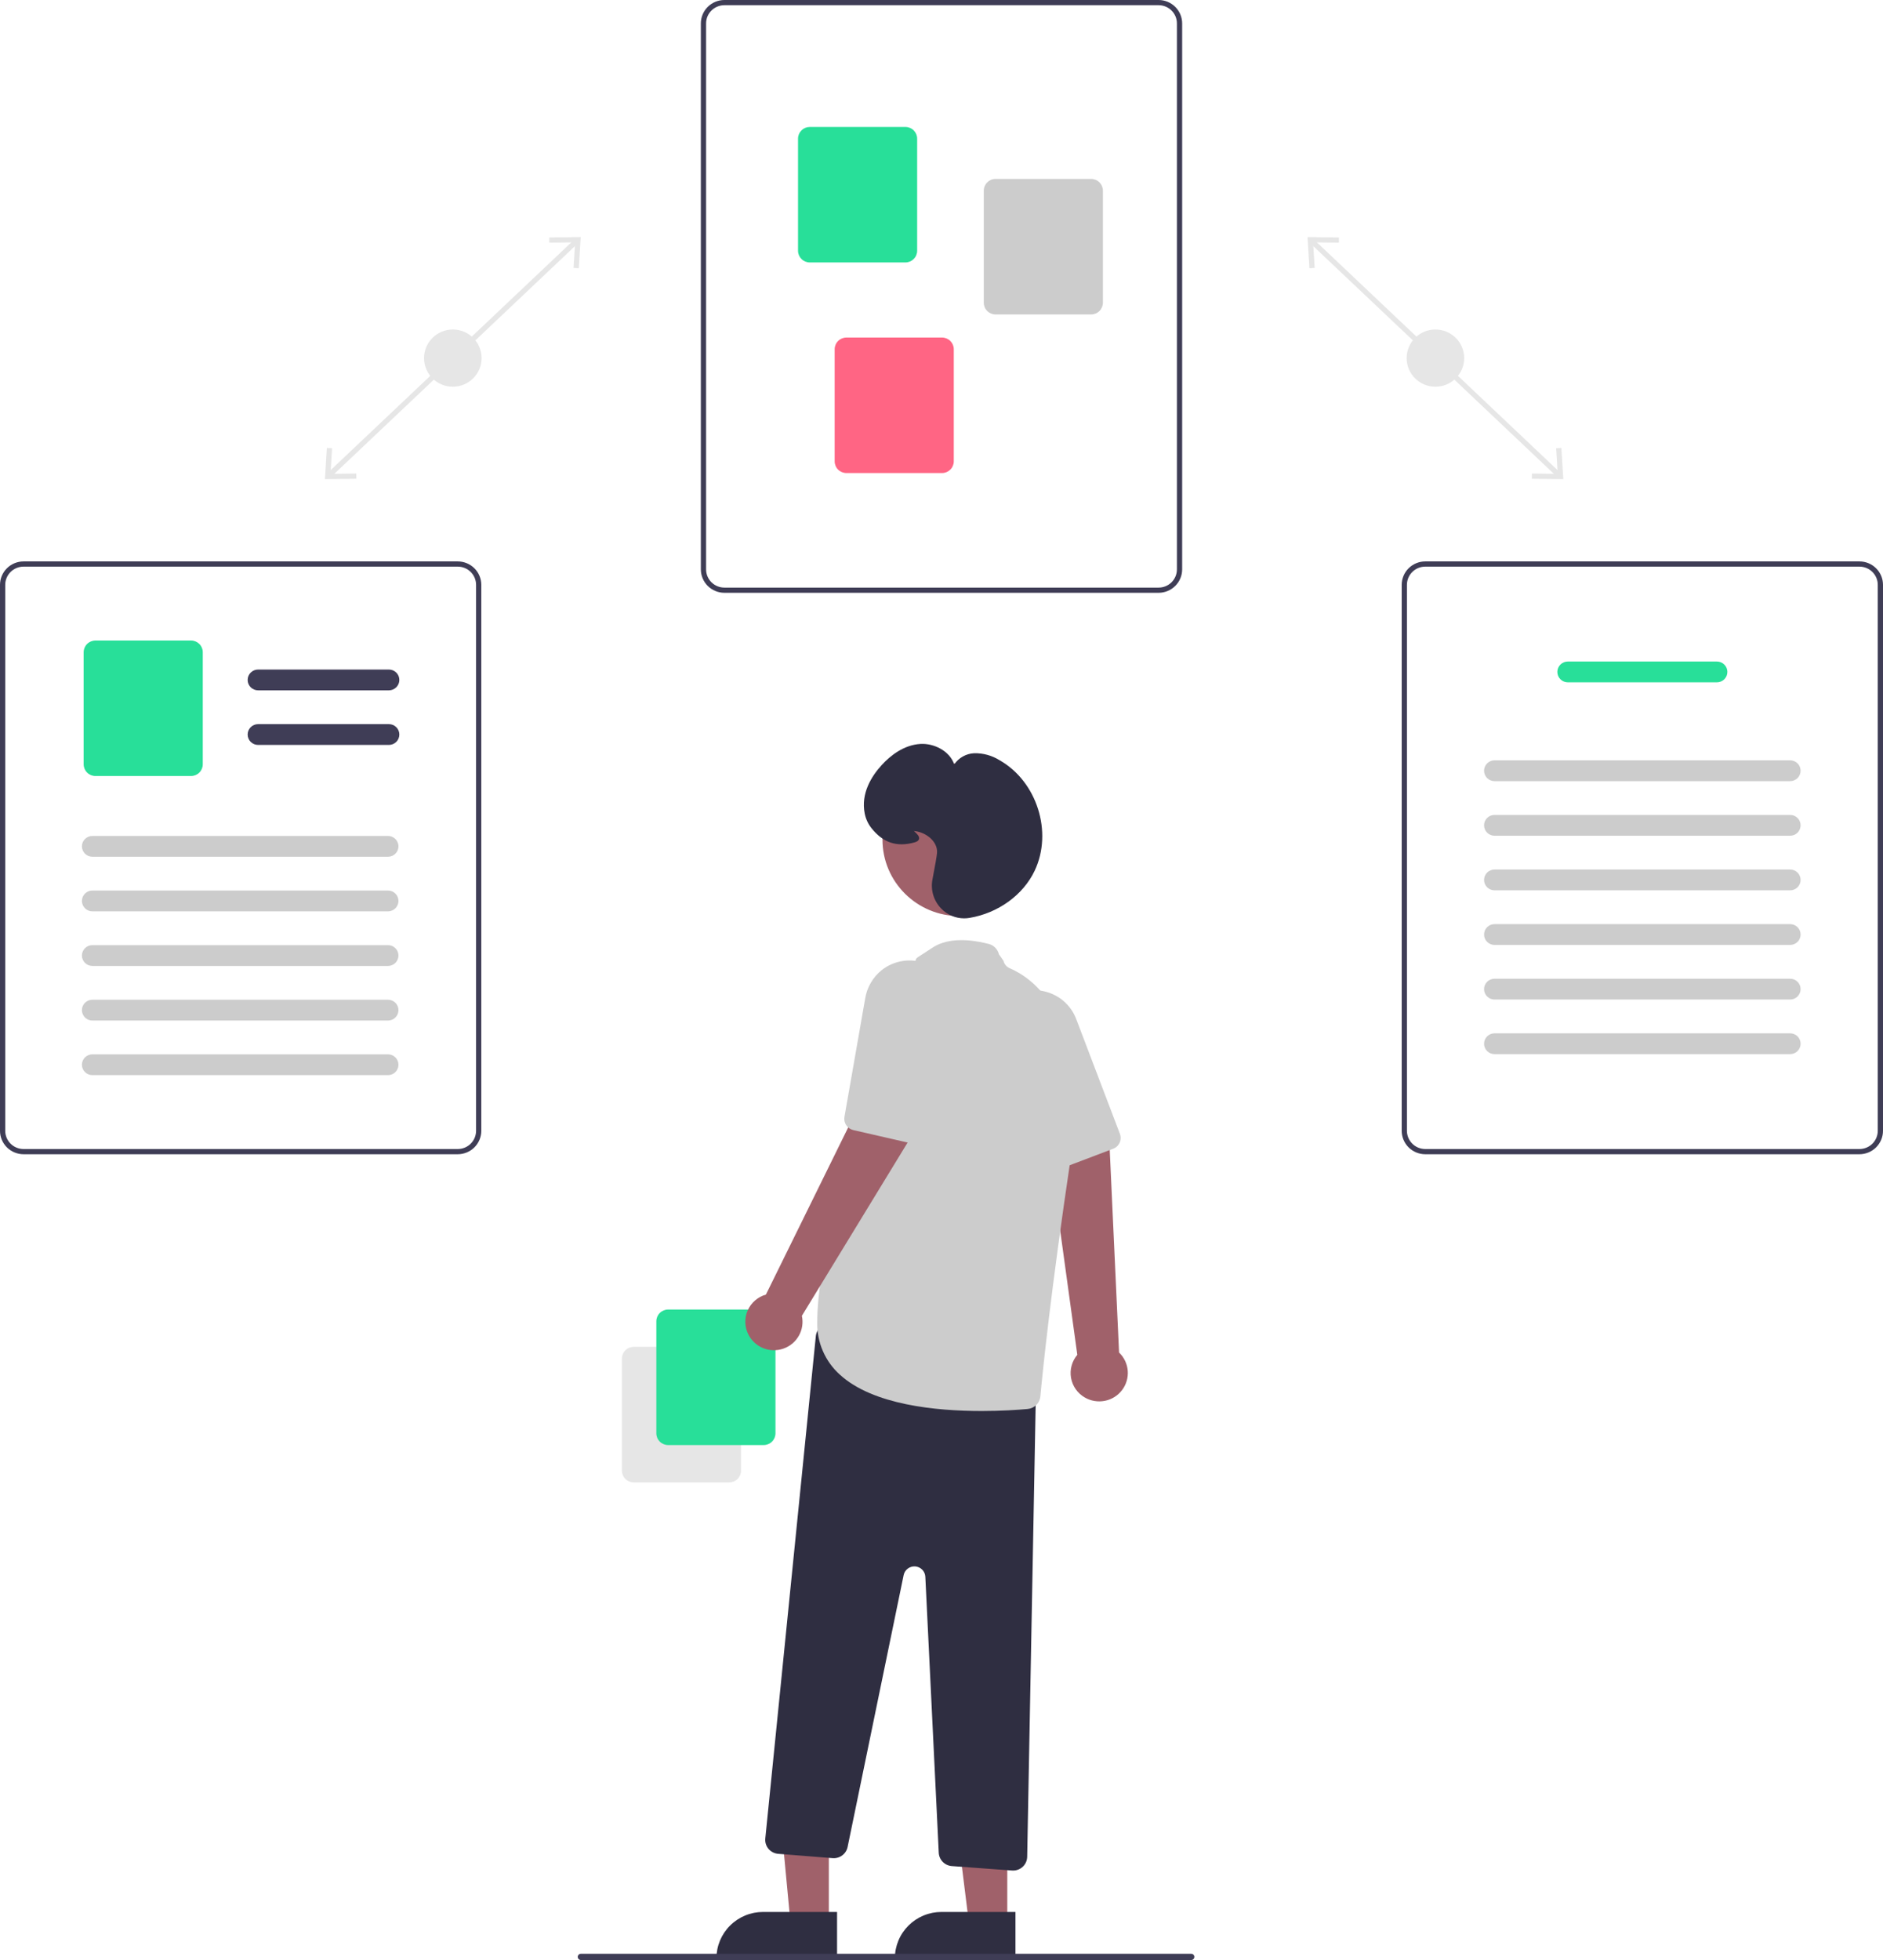 <svg width="99" height="103" viewBox="0 0 99 103" fill="none" xmlns="http://www.w3.org/2000/svg">
<g clip-path="url(#clip0)">
<path d="M69.055 12.565L68.865 12.763L81.88 25.073L82.069 24.875L69.055 12.565Z" fill="#E6E6E6"/>
<path d="M82.09 23.54L81.815 23.556L81.898 24.901L80.542 24.885L80.539 25.159L82.191 25.178L82.09 23.54Z" fill="#E6E6E6"/>
<path d="M70.396 12.479L70.393 12.752L69.037 12.736L69.12 14.081L68.844 14.097L68.744 12.459L70.396 12.479Z" fill="#E6E6E6"/>
<path d="M75.468 20.322C76.303 20.322 76.981 19.649 76.981 18.819C76.981 17.989 76.303 17.316 75.468 17.316C74.632 17.316 73.955 17.989 73.955 18.819C73.955 19.649 74.632 20.322 75.468 20.322Z" fill="#E6E6E6"/>
<path d="M30.22 12.565L17.205 24.875L17.395 25.073L30.409 12.763L30.22 12.565Z" fill="#E6E6E6"/>
<path d="M17.084 25.178L18.736 25.159L18.733 24.885L17.377 24.901L17.459 23.556L17.185 23.54L17.084 25.178Z" fill="#E6E6E6"/>
<path d="M30.531 12.459L30.43 14.097L30.155 14.081L30.238 12.736L28.882 12.752L28.879 12.479L30.531 12.459Z" fill="#E6E6E6"/>
<path d="M23.808 20.322C24.643 20.322 25.32 19.649 25.32 18.819C25.32 17.989 24.643 17.316 23.808 17.316C22.972 17.316 22.295 17.989 22.295 18.819C22.295 19.649 22.972 20.322 23.808 20.322Z" fill="#E6E6E6"/>
<path d="M60.915 31.152H38.085C37.757 31.152 37.443 31.022 37.211 30.792C36.978 30.561 36.848 30.249 36.848 29.922V1.23C36.848 0.904 36.978 0.591 37.211 0.361C37.443 0.13 37.757 0 38.085 0H60.915C61.243 0 61.557 0.13 61.789 0.361C62.022 0.591 62.152 0.904 62.153 1.23V29.922C62.152 30.249 62.022 30.561 61.789 30.792C61.557 31.022 61.243 31.152 60.915 31.152ZM38.085 0.273C37.83 0.274 37.586 0.374 37.405 0.554C37.224 0.733 37.123 0.976 37.123 1.23V29.922C37.123 30.176 37.224 30.419 37.405 30.599C37.586 30.778 37.83 30.879 38.085 30.879H60.915C61.17 30.879 61.415 30.778 61.595 30.599C61.776 30.419 61.877 30.176 61.877 29.922V1.23C61.877 0.976 61.776 0.733 61.595 0.554C61.415 0.374 61.17 0.274 60.915 0.273H38.085Z" fill="#3F3D56"/>
<path d="M47.601 13.792H42.576C42.412 13.792 42.255 13.727 42.139 13.612C42.023 13.496 41.957 13.34 41.957 13.177V7.285C41.957 7.122 42.023 6.966 42.139 6.851C42.255 6.736 42.412 6.671 42.576 6.671H47.601C47.765 6.671 47.922 6.736 48.038 6.851C48.154 6.966 48.22 7.122 48.22 7.285V13.177C48.22 13.34 48.154 13.496 48.038 13.612C47.922 13.727 47.765 13.792 47.601 13.792Z" fill="#28DF99"/>
<path d="M57.367 16.525H52.342C52.177 16.524 52.02 16.459 51.904 16.344C51.788 16.229 51.723 16.073 51.723 15.91V10.018C51.723 9.855 51.788 9.699 51.904 9.584C52.02 9.468 52.177 9.403 52.342 9.403H57.367C57.531 9.403 57.688 9.468 57.804 9.584C57.92 9.699 57.985 9.855 57.986 10.018V15.91C57.985 16.073 57.92 16.229 57.804 16.344C57.688 16.459 57.531 16.524 57.367 16.525Z" fill="#CCCCCC"/>
<path d="M49.527 24.859H44.502C44.338 24.859 44.18 24.794 44.064 24.679C43.948 24.564 43.883 24.407 43.883 24.244V18.353C43.883 18.19 43.948 18.034 44.064 17.918C44.18 17.803 44.338 17.738 44.502 17.738H49.527C49.691 17.738 49.848 17.803 49.964 17.918C50.08 18.034 50.146 18.19 50.146 18.353V24.244C50.146 24.407 50.08 24.564 49.964 24.679C49.848 24.794 49.691 24.859 49.527 24.859Z" fill="#FF6584"/>
<path d="M97.762 60.656H74.933C74.605 60.655 74.29 60.526 74.058 60.295C73.826 60.064 73.696 59.752 73.695 59.426V30.733C73.696 30.407 73.826 30.094 74.058 29.864C74.29 29.633 74.605 29.504 74.933 29.503H97.762C98.091 29.504 98.405 29.633 98.637 29.864C98.869 30.094 99 30.407 99 30.733V59.426C99 59.752 98.869 60.064 98.637 60.295C98.405 60.526 98.091 60.655 97.762 60.656ZM74.933 29.777C74.678 29.777 74.433 29.878 74.253 30.057C74.072 30.236 73.971 30.479 73.97 30.733V59.426C73.971 59.679 74.072 59.922 74.253 60.102C74.433 60.281 74.678 60.382 74.933 60.382H97.762C98.018 60.382 98.262 60.281 98.443 60.102C98.623 59.922 98.725 59.679 98.725 59.426V30.733C98.725 30.479 98.623 30.236 98.443 30.057C98.262 29.878 98.018 29.777 97.762 29.777H74.933Z" fill="#3F3D56"/>
<path d="M90.268 35.857H82.429C82.283 35.857 82.143 35.799 82.04 35.697C81.937 35.594 81.879 35.455 81.879 35.31C81.879 35.165 81.937 35.026 82.04 34.924C82.143 34.821 82.283 34.764 82.429 34.764H90.268C90.414 34.764 90.554 34.821 90.657 34.924C90.76 35.026 90.818 35.165 90.818 35.31C90.818 35.455 90.76 35.594 90.657 35.697C90.554 35.799 90.414 35.857 90.268 35.857Z" fill="#28DF99"/>
<path d="M94.117 41.049H78.576C78.504 41.049 78.433 41.035 78.366 41.007C78.299 40.98 78.238 40.94 78.187 40.889C78.136 40.838 78.095 40.778 78.067 40.712C78.04 40.645 78.025 40.574 78.025 40.502C78.025 40.43 78.04 40.359 78.067 40.293C78.095 40.227 78.136 40.166 78.187 40.115C78.238 40.065 78.299 40.024 78.366 39.997C78.433 39.97 78.504 39.956 78.576 39.956H94.117C94.189 39.956 94.261 39.97 94.328 39.997C94.395 40.024 94.455 40.065 94.507 40.115C94.558 40.166 94.598 40.227 94.626 40.293C94.654 40.359 94.668 40.43 94.668 40.502C94.668 40.574 94.654 40.645 94.626 40.712C94.598 40.778 94.558 40.838 94.507 40.889C94.455 40.94 94.395 40.98 94.328 41.007C94.261 41.035 94.189 41.049 94.117 41.049Z" fill="#CCCCCC"/>
<path d="M94.117 43.918H78.576C78.504 43.918 78.433 43.904 78.366 43.877C78.299 43.849 78.238 43.809 78.187 43.758C78.136 43.708 78.095 43.647 78.067 43.581C78.04 43.514 78.025 43.443 78.025 43.371C78.025 43.3 78.04 43.228 78.067 43.162C78.095 43.096 78.136 43.035 78.187 42.985C78.238 42.934 78.299 42.894 78.366 42.866C78.433 42.839 78.504 42.825 78.576 42.825H94.117C94.189 42.825 94.261 42.839 94.328 42.866C94.395 42.894 94.455 42.934 94.507 42.985C94.558 43.035 94.598 43.096 94.626 43.162C94.654 43.228 94.668 43.3 94.668 43.371C94.668 43.443 94.654 43.514 94.626 43.581C94.598 43.647 94.558 43.708 94.507 43.758C94.455 43.809 94.395 43.849 94.328 43.877C94.261 43.904 94.189 43.918 94.117 43.918Z" fill="#CCCCCC"/>
<path d="M94.117 46.787H78.576C78.504 46.788 78.433 46.773 78.366 46.746C78.299 46.719 78.238 46.678 78.187 46.628C78.136 46.577 78.095 46.517 78.067 46.45C78.04 46.384 78.025 46.313 78.025 46.241C78.025 46.169 78.04 46.098 78.067 46.032C78.095 45.965 78.136 45.905 78.187 45.854C78.238 45.803 78.299 45.763 78.366 45.736C78.433 45.708 78.504 45.694 78.576 45.694H94.117C94.189 45.694 94.261 45.708 94.328 45.736C94.395 45.763 94.455 45.803 94.507 45.854C94.558 45.905 94.598 45.965 94.626 46.032C94.654 46.098 94.668 46.169 94.668 46.241C94.668 46.313 94.654 46.384 94.626 46.45C94.598 46.517 94.558 46.577 94.507 46.628C94.455 46.678 94.395 46.719 94.328 46.746C94.261 46.773 94.189 46.788 94.117 46.787Z" fill="#CCCCCC"/>
<path d="M94.117 49.657H78.576C78.504 49.657 78.433 49.643 78.366 49.615C78.299 49.588 78.238 49.548 78.187 49.497C78.136 49.446 78.095 49.386 78.067 49.319C78.04 49.253 78.025 49.182 78.025 49.11C78.025 49.038 78.04 48.967 78.067 48.901C78.095 48.834 78.136 48.774 78.187 48.723C78.238 48.673 78.299 48.632 78.366 48.605C78.433 48.578 78.504 48.563 78.576 48.564H94.117C94.189 48.563 94.261 48.578 94.328 48.605C94.395 48.632 94.455 48.673 94.507 48.723C94.558 48.774 94.598 48.834 94.626 48.901C94.654 48.967 94.668 49.038 94.668 49.11C94.668 49.182 94.654 49.253 94.626 49.319C94.598 49.386 94.558 49.446 94.507 49.497C94.455 49.548 94.395 49.588 94.328 49.615C94.261 49.643 94.189 49.657 94.117 49.657Z" fill="#CCCCCC"/>
<path d="M94.117 52.526H78.576C78.504 52.526 78.433 52.512 78.366 52.485C78.299 52.457 78.238 52.417 78.187 52.366C78.136 52.315 78.095 52.255 78.067 52.189C78.04 52.122 78.025 52.051 78.025 51.979C78.025 51.907 78.04 51.836 78.067 51.77C78.095 51.704 78.136 51.643 78.187 51.593C78.238 51.542 78.299 51.502 78.366 51.474C78.433 51.447 78.504 51.433 78.576 51.433H94.117C94.189 51.433 94.261 51.447 94.328 51.474C94.395 51.502 94.455 51.542 94.507 51.593C94.558 51.643 94.598 51.704 94.626 51.77C94.654 51.836 94.668 51.907 94.668 51.979C94.668 52.051 94.654 52.122 94.626 52.189C94.598 52.255 94.558 52.315 94.507 52.366C94.455 52.417 94.395 52.457 94.328 52.485C94.261 52.512 94.189 52.526 94.117 52.526Z" fill="#CCCCCC"/>
<path d="M94.117 55.395H78.576C78.504 55.395 78.433 55.381 78.366 55.354C78.299 55.326 78.238 55.286 78.187 55.235C78.136 55.185 78.095 55.124 78.067 55.058C78.04 54.992 78.025 54.92 78.025 54.849C78.025 54.777 78.04 54.706 78.067 54.639C78.095 54.573 78.136 54.513 78.187 54.462C78.238 54.411 78.299 54.371 78.366 54.343C78.433 54.316 78.504 54.302 78.576 54.302H94.117C94.189 54.302 94.261 54.316 94.328 54.343C94.395 54.371 94.455 54.411 94.507 54.462C94.558 54.513 94.598 54.573 94.626 54.639C94.654 54.706 94.668 54.777 94.668 54.849C94.668 54.92 94.654 54.992 94.626 55.058C94.598 55.124 94.558 55.185 94.507 55.235C94.455 55.286 94.395 55.326 94.328 55.354C94.261 55.381 94.189 55.395 94.117 55.395Z" fill="#CCCCCC"/>
<path d="M24.067 60.656H1.238C0.91 60.655 0.595 60.526 0.363 60.295C0.131 60.064 0 59.752 0 59.426V30.733C0 30.407 0.131 30.094 0.363 29.864C0.595 29.633 0.91 29.504 1.238 29.503H24.067C24.395 29.504 24.71 29.633 24.942 29.864C25.174 30.094 25.304 30.407 25.305 30.733V59.426C25.304 59.752 25.174 60.064 24.942 60.295C24.71 60.526 24.395 60.655 24.067 60.656ZM1.238 29.777C0.983 29.777 0.738 29.878 0.557 30.057C0.377 30.236 0.275 30.479 0.275 30.733V59.426C0.275 59.679 0.377 59.922 0.557 60.102C0.738 60.281 0.983 60.382 1.238 60.382H24.067C24.322 60.382 24.567 60.281 24.747 60.102C24.928 59.922 25.029 59.679 25.03 59.426V30.733C25.029 30.479 24.928 30.236 24.747 30.057C24.567 29.878 24.322 29.777 24.067 29.777H1.238Z" fill="#3F3D56"/>
<path d="M20.446 36.278H13.57C13.424 36.278 13.284 36.22 13.181 36.118C13.078 36.015 13.02 35.876 13.02 35.731C13.02 35.586 13.078 35.447 13.181 35.345C13.284 35.242 13.424 35.185 13.57 35.185H20.446C20.592 35.185 20.732 35.242 20.835 35.345C20.938 35.447 20.996 35.586 20.996 35.731C20.996 35.876 20.938 36.015 20.835 36.118C20.732 36.22 20.592 36.278 20.446 36.278Z" fill="#3F3D56"/>
<path d="M20.446 39.147H13.57C13.424 39.147 13.284 39.089 13.181 38.987C13.078 38.885 13.02 38.745 13.02 38.6C13.02 38.456 13.078 38.316 13.181 38.214C13.284 38.111 13.424 38.054 13.57 38.054H20.446C20.592 38.054 20.732 38.111 20.835 38.214C20.938 38.316 20.996 38.456 20.996 38.6C20.996 38.745 20.938 38.885 20.835 38.987C20.732 39.089 20.592 39.147 20.446 39.147Z" fill="#3F3D56"/>
<path d="M10.043 40.781H5.017C4.853 40.781 4.696 40.716 4.58 40.6C4.464 40.485 4.399 40.329 4.398 40.166V34.274C4.399 34.111 4.464 33.955 4.58 33.84C4.696 33.725 4.853 33.66 5.017 33.66H10.043C10.207 33.66 10.364 33.725 10.48 33.84C10.596 33.955 10.661 34.111 10.661 34.274V40.166C10.661 40.329 10.596 40.485 10.48 40.6C10.364 40.716 10.207 40.781 10.043 40.781Z" fill="#28DF99"/>
<path d="M20.398 45.022H4.858C4.785 45.022 4.714 45.008 4.647 44.981C4.58 44.953 4.519 44.913 4.468 44.862C4.417 44.812 4.376 44.752 4.349 44.685C4.321 44.619 4.307 44.548 4.307 44.476C4.307 44.404 4.321 44.333 4.349 44.266C4.376 44.2 4.417 44.14 4.468 44.089C4.519 44.038 4.58 43.998 4.647 43.971C4.714 43.943 4.785 43.929 4.858 43.929H20.398C20.471 43.929 20.542 43.943 20.609 43.971C20.676 43.998 20.737 44.038 20.788 44.089C20.839 44.14 20.88 44.2 20.907 44.266C20.935 44.333 20.949 44.404 20.949 44.476C20.949 44.548 20.935 44.619 20.907 44.685C20.88 44.752 20.839 44.812 20.788 44.862C20.737 44.913 20.676 44.953 20.609 44.981C20.542 45.008 20.471 45.022 20.398 45.022Z" fill="#CCCCCC"/>
<path d="M20.398 47.892H4.858C4.785 47.892 4.714 47.878 4.647 47.85C4.58 47.823 4.519 47.782 4.468 47.732C4.417 47.681 4.376 47.621 4.349 47.554C4.321 47.488 4.307 47.417 4.307 47.345C4.307 47.273 4.321 47.202 4.349 47.136C4.376 47.069 4.417 47.009 4.468 46.958C4.519 46.907 4.58 46.867 4.647 46.84C4.714 46.812 4.785 46.798 4.858 46.798H20.398C20.471 46.798 20.542 46.812 20.609 46.84C20.676 46.867 20.737 46.907 20.788 46.958C20.839 47.009 20.88 47.069 20.907 47.136C20.935 47.202 20.949 47.273 20.949 47.345C20.949 47.417 20.935 47.488 20.907 47.554C20.88 47.621 20.839 47.681 20.788 47.732C20.737 47.782 20.676 47.823 20.609 47.85C20.542 47.878 20.471 47.892 20.398 47.892Z" fill="#CCCCCC"/>
<path d="M20.398 50.761H4.858C4.785 50.761 4.714 50.747 4.647 50.719C4.58 50.692 4.519 50.652 4.468 50.601C4.417 50.55 4.376 50.49 4.349 50.424C4.321 50.357 4.307 50.286 4.307 50.214C4.307 50.142 4.321 50.071 4.349 50.005C4.376 49.938 4.417 49.878 4.468 49.828C4.519 49.777 4.58 49.736 4.647 49.709C4.714 49.682 4.785 49.668 4.858 49.668H20.398C20.471 49.668 20.542 49.682 20.609 49.709C20.676 49.736 20.737 49.777 20.788 49.828C20.839 49.878 20.88 49.938 20.907 50.005C20.935 50.071 20.949 50.142 20.949 50.214C20.949 50.286 20.935 50.357 20.907 50.424C20.88 50.49 20.839 50.55 20.788 50.601C20.737 50.652 20.676 50.692 20.609 50.719C20.542 50.747 20.471 50.761 20.398 50.761Z" fill="#CCCCCC"/>
<path d="M20.398 53.63H4.858C4.785 53.63 4.714 53.616 4.647 53.589C4.58 53.561 4.519 53.521 4.468 53.47C4.417 53.419 4.376 53.359 4.349 53.293C4.321 53.227 4.307 53.155 4.307 53.084C4.307 53.012 4.321 52.941 4.349 52.874C4.376 52.808 4.417 52.748 4.468 52.697C4.519 52.646 4.58 52.606 4.647 52.578C4.714 52.551 4.785 52.537 4.858 52.537H20.398C20.471 52.537 20.542 52.551 20.609 52.578C20.676 52.606 20.737 52.646 20.788 52.697C20.839 52.748 20.88 52.808 20.907 52.874C20.935 52.941 20.949 53.012 20.949 53.084C20.949 53.155 20.935 53.227 20.907 53.293C20.88 53.359 20.839 53.419 20.788 53.47C20.737 53.521 20.676 53.561 20.609 53.589C20.542 53.616 20.471 53.63 20.398 53.63Z" fill="#CCCCCC"/>
<path d="M20.398 56.499H4.858C4.785 56.499 4.714 56.485 4.647 56.458C4.58 56.431 4.519 56.39 4.468 56.34C4.417 56.289 4.376 56.228 4.349 56.162C4.321 56.096 4.307 56.025 4.307 55.953C4.307 55.881 4.321 55.81 4.349 55.743C4.376 55.677 4.417 55.617 4.468 55.566C4.519 55.515 4.58 55.475 4.647 55.448C4.714 55.42 4.785 55.406 4.858 55.406H20.398C20.471 55.406 20.542 55.42 20.609 55.448C20.676 55.475 20.737 55.515 20.788 55.566C20.839 55.617 20.88 55.677 20.907 55.743C20.935 55.81 20.949 55.881 20.949 55.953C20.949 56.025 20.935 56.096 20.907 56.162C20.88 56.228 20.839 56.289 20.788 56.34C20.737 56.39 20.676 56.431 20.609 56.458C20.542 56.485 20.471 56.499 20.398 56.499Z" fill="#CCCCCC"/>
<path d="M32.697 77.286V71.394C32.697 71.231 32.763 71.075 32.879 70.96C32.995 70.844 33.152 70.779 33.316 70.779H38.341C38.505 70.779 38.663 70.844 38.779 70.96C38.895 71.075 38.96 71.231 38.96 71.394V77.286C38.96 77.449 38.895 77.605 38.779 77.72C38.663 77.835 38.505 77.9 38.341 77.9H33.316C33.152 77.9 32.995 77.835 32.879 77.72C32.763 77.605 32.697 77.449 32.697 77.286Z" fill="#E6E6E6"/>
<path d="M34.508 75.324V69.432C34.508 69.269 34.573 69.113 34.689 68.998C34.805 68.882 34.963 68.818 35.127 68.817H40.152C40.316 68.818 40.473 68.882 40.589 68.998C40.705 69.113 40.771 69.269 40.771 69.432V75.324C40.771 75.487 40.705 75.643 40.589 75.758C40.473 75.874 40.316 75.939 40.152 75.939H35.127C34.963 75.939 34.805 75.874 34.689 75.758C34.573 75.643 34.508 75.487 34.508 75.324Z" fill="#28DF99"/>
<path d="M57.034 73.439C56.845 73.33 56.682 73.182 56.557 73.004C56.432 72.826 56.348 72.623 56.31 72.409C56.273 72.196 56.283 71.976 56.34 71.767C56.397 71.557 56.499 71.363 56.64 71.197L55.082 59.885L58.327 60.044L58.836 71.077C59.101 71.33 59.263 71.671 59.292 72.036C59.32 72.4 59.213 72.762 58.991 73.053C58.769 73.344 58.447 73.544 58.087 73.615C57.726 73.686 57.352 73.624 57.034 73.439V73.439Z" fill="#A0616A"/>
<path d="M58.773 60.194C58.706 60.272 58.621 60.332 58.525 60.368L55.609 61.474C55.463 61.529 55.3 61.527 55.156 61.467C55.011 61.408 54.895 61.295 54.831 61.153L52.248 55.386C52 54.851 51.958 54.244 52.129 53.68C52.256 53.278 52.49 52.917 52.806 52.635C53.122 52.354 53.508 52.162 53.925 52.081C54.245 52.015 54.576 52.02 54.894 52.094C55.275 52.179 55.63 52.356 55.925 52.611C56.219 52.866 56.446 53.19 56.583 53.553L58.88 59.584C58.918 59.686 58.929 59.796 58.91 59.904C58.891 60.011 58.844 60.111 58.773 60.194Z" fill="#CCCCCC"/>
<path d="M43.577 101.048H41.56L40.828 93.28L43.577 93.317L43.577 101.048Z" fill="#A0616A"/>
<path d="M40.118 100.475H44.009V102.909H37.668C37.668 102.589 37.731 102.273 37.854 101.978C37.978 101.682 38.158 101.414 38.386 101.188C38.613 100.962 38.883 100.783 39.18 100.66C39.477 100.538 39.796 100.475 40.118 100.475Z" fill="#2F2E41"/>
<path d="M52.958 101.048H50.94L49.98 93.317L52.958 93.317L52.958 101.048Z" fill="#A0616A"/>
<path d="M49.499 100.475H53.389V102.909H47.049C47.049 102.589 47.112 102.273 47.235 101.978C47.358 101.682 47.539 101.414 47.766 101.188C47.994 100.962 48.264 100.783 48.561 100.66C48.858 100.538 49.177 100.475 49.499 100.475Z" fill="#2F2E41"/>
<path d="M53.21 98.297L50.041 98.064C49.861 98.051 49.692 97.972 49.566 97.844C49.44 97.715 49.365 97.545 49.356 97.366L48.65 82.859C48.643 82.72 48.585 82.588 48.487 82.488C48.39 82.388 48.258 82.327 48.119 82.316C47.979 82.306 47.84 82.346 47.728 82.43C47.616 82.514 47.538 82.635 47.51 82.772L44.563 97.062C44.526 97.238 44.426 97.395 44.282 97.502C44.137 97.61 43.958 97.662 43.778 97.648L40.914 97.42C40.816 97.412 40.72 97.385 40.633 97.34C40.545 97.295 40.468 97.234 40.404 97.159C40.341 97.083 40.294 96.997 40.265 96.903C40.236 96.809 40.226 96.711 40.236 96.614L42.893 70.214C42.904 70.111 42.936 70.011 42.988 69.921C43.04 69.831 43.11 69.753 43.195 69.692C43.279 69.631 43.376 69.588 43.478 69.567C43.58 69.546 43.685 69.546 43.788 69.568L53.893 71.751C54.06 71.787 54.209 71.88 54.316 72.013C54.422 72.147 54.478 72.313 54.476 72.483L54.005 97.577C54.001 97.77 53.922 97.953 53.784 98.088C53.646 98.223 53.46 98.299 53.266 98.299C53.248 98.299 53.229 98.298 53.21 98.297Z" fill="#2F2E41"/>
<path d="M50.438 48.14C52.67 48.14 54.48 46.342 54.48 44.124C54.48 41.907 52.67 40.109 50.438 40.109C48.206 40.109 46.397 41.907 46.397 44.124C46.397 46.342 48.206 48.14 50.438 48.14Z" fill="#A0616A"/>
<path d="M44.168 72.25C43.779 71.903 43.471 71.478 43.264 71.002C43.056 70.525 42.956 70.011 42.968 69.492C42.968 63.721 47.996 50.827 48.154 50.424C48.169 50.327 48.302 50.285 48.998 49.818C49.694 49.351 50.699 49.279 51.983 49.605C52.113 49.638 52.232 49.706 52.327 49.802C52.421 49.898 52.487 50.017 52.518 50.147L52.757 50.49C52.777 50.577 52.818 50.658 52.876 50.727C52.934 50.795 53.008 50.849 53.09 50.884C54.126 51.317 57.418 53.316 56.296 60.839C55.254 67.827 54.831 71.937 54.698 73.38C54.682 73.551 54.607 73.711 54.484 73.833C54.362 73.954 54.2 74.029 54.028 74.044C53.52 74.09 52.649 74.15 51.611 74.15C49.205 74.15 45.904 73.827 44.168 72.25Z" fill="#CCCCCC"/>
<path d="M39.338 70.112C39.242 69.917 39.19 69.703 39.186 69.486C39.182 69.269 39.225 69.054 39.314 68.856C39.403 68.658 39.534 68.481 39.699 68.339C39.864 68.196 40.058 68.091 40.268 68.032L45.319 57.776L47.924 59.704L42.159 69.148C42.237 69.505 42.18 69.878 41.999 70.196C41.819 70.514 41.527 70.756 41.179 70.874C40.832 70.993 40.452 70.981 40.113 70.841C39.773 70.7 39.498 70.441 39.338 70.112L39.338 70.112Z" fill="#A0616A"/>
<path d="M48.209 60.076C48.11 60.104 48.005 60.106 47.905 60.083L44.864 59.387C44.711 59.352 44.578 59.26 44.491 59.13C44.404 59.001 44.371 58.843 44.398 58.69L45.488 52.471C45.582 51.889 45.887 51.362 46.346 50.989C46.676 50.725 47.073 50.555 47.493 50.496C47.914 50.437 48.342 50.492 48.734 50.655C49.036 50.778 49.308 50.965 49.531 51.203C49.8 51.484 49.995 51.828 50.097 52.202C50.199 52.577 50.205 52.971 50.115 53.349L48.639 59.628C48.614 59.734 48.561 59.832 48.485 59.91C48.41 59.989 48.314 60.046 48.209 60.076Z" fill="#CCCCCC"/>
<path d="M49.491 47.753C49.295 47.553 49.149 47.309 49.068 47.042C48.987 46.775 48.972 46.492 49.024 46.218C49.165 45.486 49.248 45.006 49.264 44.832C49.317 44.236 48.71 43.753 48.11 43.676C48.087 43.673 48.067 43.671 48.051 43.67C48.066 43.685 48.083 43.7 48.097 43.713C48.211 43.82 48.353 43.952 48.319 44.089C48.299 44.171 48.223 44.23 48.088 44.267C47.149 44.529 46.426 44.289 45.812 43.513C45.639 43.292 45.521 43.035 45.465 42.761C45.246 41.689 45.831 40.776 46.362 40.198C46.799 39.722 47.508 39.144 48.401 39.094C49.096 39.056 49.923 39.453 50.17 40.169C50.287 39.997 50.442 39.855 50.624 39.753C50.805 39.651 51.008 39.593 51.217 39.583C51.691 39.573 52.158 39.702 52.559 39.954C54.519 41.069 55.361 43.726 54.399 45.756C53.793 47.032 52.481 47.983 50.974 48.236C50.88 48.252 50.784 48.26 50.689 48.26C50.465 48.26 50.244 48.215 50.038 48.127C49.832 48.04 49.646 47.913 49.491 47.753Z" fill="#2F2E41"/>
<path d="M30.54 103H62.629C62.673 103 62.715 102.983 62.745 102.952C62.776 102.922 62.794 102.88 62.794 102.837C62.794 102.793 62.776 102.752 62.745 102.721C62.715 102.69 62.673 102.673 62.629 102.673H30.54C30.496 102.673 30.454 102.69 30.423 102.721C30.392 102.752 30.375 102.793 30.375 102.837C30.375 102.88 30.392 102.922 30.423 102.952C30.454 102.983 30.496 103 30.54 103Z" fill="#3F3D56"/>
</g>
<defs>
<clipPath id="clip0">
<rect width="99" height="103" fill="white"/>
</clipPath>
</defs>
</svg>
